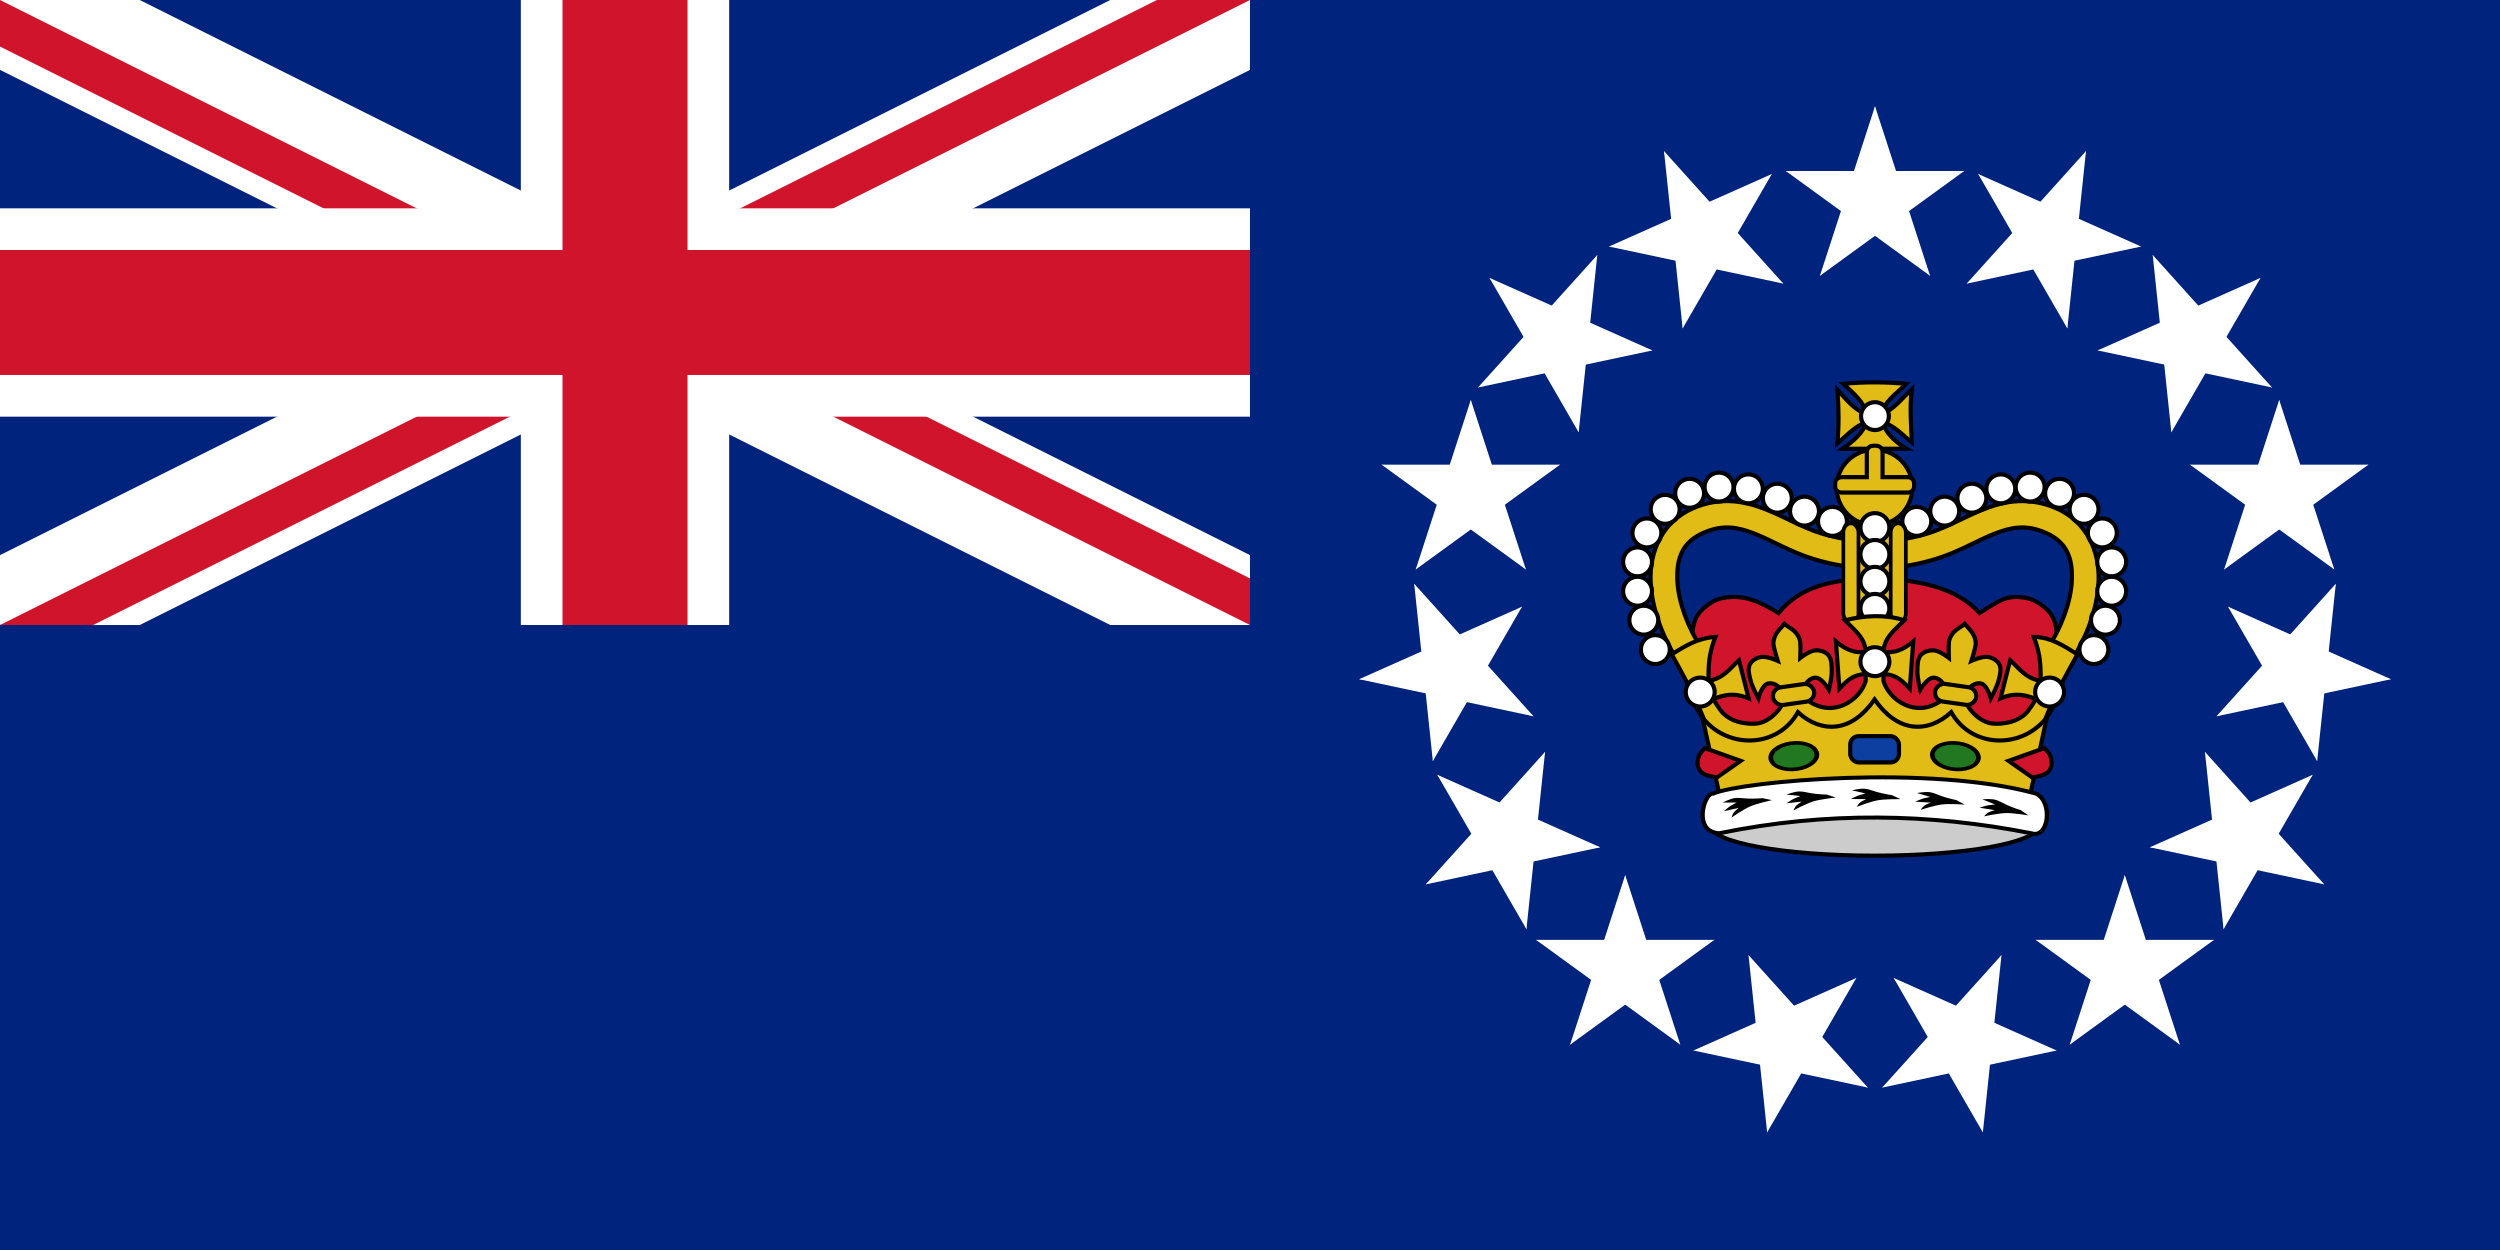 <?xml version="1.0" encoding="UTF-8"?>
<svg width="600" height="300" version="1.1" viewBox="-15 -7.5 30 15" xmlns="http://www.w3.org/2000/svg" xmlns:cc="http://creativecommons.org/ns#" xmlns:dc="http://purl.org/dc/elements/1.1/" xmlns:rdf="http://www.w3.org/1999/02/22-rdf-syntax-ns#" xmlns:xlink="http://www.w3.org/1999/xlink" zoomAndPan="magnify">
<defs>
<clipPath id="d">
<rect x="-15" y="-7.5" width="30" height="15"/>
</clipPath>
</defs>
<rect x="-15" y="-7.5" width="30" height="15" fill="#00247D"/>
<comment>The above line is the ensign field color: #CF142B red and #00247D blue</comment>
<g transform="matrix(.5 0 0 .5 -7.5 -3.75)">
<g clip-path="url(#d)">
<circle r="20" d="m 20,0 c 0,11.046 -8.954,20 -20,20 -11.046,0 -20,-8.954 -20,-20 0,-11.046 8.954,-20 20,-20 11.046,0 20,8.954 20,20 z" fill="#00247D"/>
<path d="m-20-10 40 20m-40 0 40-20" stroke="#fff" stroke-width="3"/>
<path d="m-20-10 40 20m-40 0 40-20" stroke="#CF142B" stroke-width="2"/>
<path d="m0 0 20 10h-3l-20-10m3 0 20-10h3l-20 10m-3 0-20 10h-3l20-10m3 0-20-10h3l20 10" fill="#fff"/>
<comment>I think the above two lines give the simplest way to make the diagonals</comment>
<path d="m-20 0h40m-20-10v20" stroke="#fff" stroke-width="5"/>
<path d="m-20 0h40m-20-10v20" stroke="#CF142B" stroke-width="3"/>
</g>
</g>
<g id="a" transform="translate(7.5,-5.1) scale(1.125)" fill="#fff">
<g id="b">
<polygon id="c" transform="translate(0,-1) rotate(18)" points="0 0 0 1 0.5 1"/>
<use transform="scale(-1,1)" xlink:href="#c"/>
</g>
<use transform="rotate(72)" xlink:href="#b"/>
<use transform="rotate(-72)" xlink:href="#b"/>
<use transform="rotate(144)" xlink:href="#b"/>
<use transform="rotate(216)" xlink:href="#b"/>
</g>
<use transform="rotate(24 7.5 0)" xlink:href="#a"/>
<use transform="rotate(48 7.5 0)" xlink:href="#a"/>
<use transform="rotate(72 7.5 0)" xlink:href="#a"/>
<use transform="rotate(96 7.5 0)" xlink:href="#a"/>
<use transform="rotate(120 7.5 0)" xlink:href="#a"/>
<use transform="rotate(144 7.5 0)" xlink:href="#a"/>
<use transform="rotate(168 7.5 0)" xlink:href="#a"/>
<use transform="rotate(192 7.5 0)" xlink:href="#a"/>
<use transform="rotate(216 7.5 0)" xlink:href="#a"/>
<use transform="rotate(240 7.5 0)" xlink:href="#a"/>
<use transform="rotate(264 7.5 0)" xlink:href="#a"/>
<use transform="rotate(288 7.5 0)" xlink:href="#a"/>
<use transform="rotate(312 7.5 0)" xlink:href="#a"/>
<use transform="rotate(336 7.5 0)" xlink:href="#a"/>
<g transform="matrix(.053 0 0 .053 4.447 -2.939)" stroke-width=".942">
<g>
<path d="m58.335 81.878 24.218 2.347 9.853-2.347s7.056-8.232 7.612-13.158c0.256-2.269-2.009-4.299-2.081-6.579-0.038-1.18 0.864-2.276 0.859-3.454-0.011-2.039-0.249-4.277-1.543-5.946-1.029-1.328-3.252-2.939-4.992-3.322-4.975-1.097-6.737 0.744-10.997 3.322-5.529-6.159-14.466-7.358-22.579-7.905-0.779-0.053-1.565-0.055-2.343 0-7.819 0.554-15.223 1.373-20.579 7.905-4.26-2.579-8.022-4.419-12.997-3.322-1.74 0.383-3.963 1.995-4.992 3.322-1.294 1.669-1.547 3.907-1.557 5.946-0.005 1.178 0.908 2.273 0.873 3.454-0.068 2.28-2.337 4.309-2.081 6.579 0.556 4.926 7.612 13.158 7.612 13.158l9.853 2.347 24.218-2.347z" fill="#cf142b" stroke="#000" stroke-width=".942"/>
<g transform="matrix(1.21 0 0 1.21 1.356 2.458)" stroke="#000" stroke-width=".779">
<g transform="matrix(-1 0 0 1 92.821 0)">
<path d="m19.531 20.625c-2.208-0.104-4.564 0.241-7 1.281-5.933 2.534-8.246 8.232-8.031 13.688s2.476 11.001 5.344 15.281l4.156-2.781c-2.405-3.589-4.337-8.541-4.5-12.688s0.944-7.174 5-8.906c3.57-1.525 6.223-1.044 9.406 0.188s6.652 3.387 10.938 4.719c6.74 2.095 10.688 1.531 10.688 1.531v-5s-3.515 0.451-9.188-1.312c-3.508-1.09-6.833-3.127-10.625-4.594-1.896-0.734-3.98-1.302-6.188-1.406z" color="#000000" fill="#e1bb16" stroke-width=".779" style="block-progression:tb;text-indent:0;text-transform:none"/>
<g fill="#fff" stroke-width="1.075">
<path transform="matrix(-.724 0 0 .724 163.62 -37.584)" d="m176.53 85.622c0 2.067-1.675 3.742-3.742 3.742-2.067 0-3.742-1.675-3.742-3.742 0-2.067 1.675-3.742 3.742-3.742 2.067 0 3.742 1.675 3.742 3.742z"/>
<path transform="matrix(-.724 0 0 .724 158.39 -39.506)" d="m176.53 85.622c0 2.067-1.675 3.742-3.742 3.742-2.067 0-3.742-1.675-3.742-3.742 0-2.067 1.675-3.742 3.742-3.742 2.067 0 3.742 1.675 3.742 3.742z"/>
<path transform="matrix(-.724 0 0 .724 153.31 -41.922)" d="m176.53 85.622c0 2.067-1.675 3.742-3.742 3.742-2.067 0-3.742-1.675-3.742-3.742 0-2.067 1.675-3.742 3.742-3.742 2.067 0 3.742 1.675 3.742 3.742z"/>
<path transform="matrix(-.724 0 0 .724 147.89 -43.671)" d="m176.53 85.622c0 2.067-1.675 3.742-3.742 3.742-2.067 0-3.742-1.675-3.742-3.742 0-2.067 1.675-3.742 3.742-3.742 2.067 0 3.742 1.675 3.742 3.742z"/>
<path transform="matrix(-.724 0 0 .724 142.4 -44.004)" d="m176.53 85.622c0 2.067-1.675 3.742-3.742 3.742-2.067 0-3.742-1.675-3.742-3.742 0-2.067 1.675-3.742 3.742-3.742 2.067 0 3.742 1.675 3.742 3.742z"/>
<path transform="matrix(-.724 0 0 .724 136.9 -42.838)" d="m176.53 85.622c0 2.067-1.675 3.742-3.742 3.742-2.067 0-3.742-1.675-3.742-3.742 0-2.067 1.675-3.742 3.742-3.742 2.067 0 3.742 1.675 3.742 3.742z"/>
<path transform="matrix(-.724 0 0 .724 132.32 -39.839)" d="m176.53 85.622c0 2.067-1.675 3.742-3.742 3.742-2.067 0-3.742-1.675-3.742-3.742 0-2.067 1.675-3.742 3.742-3.742 2.067 0 3.742 1.675 3.742 3.742z"/>
<path transform="matrix(-.724 0 0 .724 128.9 -35.424)" d="m176.53 85.622c0 2.067-1.675 3.742-3.742 3.742-2.067 0-3.742-1.675-3.742-3.742 0-2.067 1.675-3.742 3.742-3.742 2.067 0 3.742 1.675 3.742 3.742z"/>
<path transform="matrix(-.724 0 0 .724 127.15 -30.009)" d="m176.53 85.622c0 2.067-1.675 3.742-3.742 3.742-2.067 0-3.742-1.675-3.742-3.742 0-2.067 1.675-3.742 3.742-3.742 2.067 0 3.742 1.675 3.742 3.742z"/>
<path transform="matrix(-.724 0 0 .724 127.15 -24.511)" d="m176.53 85.622c0 2.067-1.675 3.742-3.742 3.742-2.067 0-3.742-1.675-3.742-3.742 0-2.067 1.675-3.742 3.742-3.742 2.067 0 3.742 1.675 3.742 3.742z"/>
<path transform="matrix(-.724 0 0 .724 128.32 -19.097)" d="m176.53 85.622c0 2.067-1.675 3.742-3.742 3.742-2.067 0-3.742-1.675-3.742-3.742 0-2.067 1.675-3.742 3.742-3.742 2.067 0 3.742 1.675 3.742 3.742z"/>
<path transform="matrix(-.724 0 0 .724 130.48 -13.599)" d="m176.53 85.622c0 2.067-1.675 3.742-3.742 3.742-2.067 0-3.742-1.675-3.742-3.742 0-2.067 1.675-3.742 3.742-3.742 2.067 0 3.742 1.675 3.742 3.742z"/>
</g>
</g>
<path d="m19.531 20.625c-2.208-0.104-4.564 0.241-7 1.281-5.933 2.534-8.246 8.232-8.031 13.688s2.476 11.001 5.344 15.281l4.156-2.781c-2.405-3.589-4.337-8.541-4.5-12.688s0.944-7.174 5-8.906c3.57-1.525 6.223-1.044 9.406 0.188s6.652 3.387 10.938 4.719c6.74 2.095 10.688 1.531 10.688 1.531v-5s-3.515 0.451-9.188-1.312c-3.508-1.09-6.833-3.127-10.625-4.594-1.896-0.734-3.98-1.302-6.188-1.406z" color="#000000" fill="#e1bb16" stroke-width=".779" style="block-progression:tb;text-indent:0;text-transform:none"/>
<g fill="#fff" stroke-width="1.075">
<path transform="matrix(-.724 0 0 .724 163.62 -37.584)" d="m176.53 85.622c0 2.067-1.675 3.742-3.742 3.742-2.067 0-3.742-1.675-3.742-3.742 0-2.067 1.675-3.742 3.742-3.742 2.067 0 3.742 1.675 3.742 3.742z"/>
<path transform="matrix(-.724 0 0 .724 158.39 -39.506)" d="m176.53 85.622c0 2.067-1.675 3.742-3.742 3.742-2.067 0-3.742-1.675-3.742-3.742 0-2.067 1.675-3.742 3.742-3.742 2.067 0 3.742 1.675 3.742 3.742z"/>
<path transform="matrix(-.724 0 0 .724 153.31 -41.922)" d="m176.53 85.622c0 2.067-1.675 3.742-3.742 3.742-2.067 0-3.742-1.675-3.742-3.742 0-2.067 1.675-3.742 3.742-3.742 2.067 0 3.742 1.675 3.742 3.742z"/>
<path transform="matrix(-.724 0 0 .724 147.89 -43.671)" d="m176.53 85.622c0 2.067-1.675 3.742-3.742 3.742-2.067 0-3.742-1.675-3.742-3.742 0-2.067 1.675-3.742 3.742-3.742 2.067 0 3.742 1.675 3.742 3.742z"/>
<path transform="matrix(-.724 0 0 .724 142.4 -44.004)" d="m176.53 85.622c0 2.067-1.675 3.742-3.742 3.742-2.067 0-3.742-1.675-3.742-3.742 0-2.067 1.675-3.742 3.742-3.742 2.067 0 3.742 1.675 3.742 3.742z"/>
<path transform="matrix(-.724 0 0 .724 136.9 -42.838)" d="m176.53 85.622c0 2.067-1.675 3.742-3.742 3.742-2.067 0-3.742-1.675-3.742-3.742 0-2.067 1.675-3.742 3.742-3.742 2.067 0 3.742 1.675 3.742 3.742z"/>
<path transform="matrix(-.724 0 0 .724 132.32 -39.839)" d="m176.53 85.622c0 2.067-1.675 3.742-3.742 3.742-2.067 0-3.742-1.675-3.742-3.742 0-2.067 1.675-3.742 3.742-3.742 2.067 0 3.742 1.675 3.742 3.742z"/>
<path transform="matrix(-.724 0 0 .724 128.9 -35.424)" d="m176.53 85.622c0 2.067-1.675 3.742-3.742 3.742-2.067 0-3.742-1.675-3.742-3.742 0-2.067 1.675-3.742 3.742-3.742 2.067 0 3.742 1.675 3.742 3.742z"/>
<path transform="matrix(-.724 0 0 .724 127.15 -30.009)" d="m176.53 85.622c0 2.067-1.675 3.742-3.742 3.742-2.067 0-3.742-1.675-3.742-3.742 0-2.067 1.675-3.742 3.742-3.742 2.067 0 3.742 1.675 3.742 3.742z"/>
<path transform="matrix(-.724 0 0 .724 127.15 -24.511)" d="m176.53 85.622c0 2.067-1.675 3.742-3.742 3.742-2.067 0-3.742-1.675-3.742-3.742 0-2.067 1.675-3.742 3.742-3.742 2.067 0 3.742 1.675 3.742 3.742z"/>
<path transform="matrix(-.724 0 0 .724 128.32 -19.097)" d="m176.53 85.622c0 2.067-1.675 3.742-3.742 3.742-2.067 0-3.742-1.675-3.742-3.742 0-2.067 1.675-3.742 3.742-3.742 2.067 0 3.742 1.675 3.742 3.742z"/>
<path transform="matrix(-.724 0 0 .724 130.48 -13.599)" d="m176.53 85.622c0 2.067-1.675 3.742-3.742 3.742-2.067 0-3.742-1.675-3.742-3.742 0-2.067 1.675-3.742 3.742-3.742 2.067 0 3.742 1.675 3.742 3.742z"/>
</g>
</g>
<g transform="matrix(1.21 0 0 1.21 -.11 -.076)" stroke="#000" stroke-width=".779">
<g transform="translate(-153.48 -2.688)">
<path d="m199.62 9.115c-0.467-2.207-2.452-3.928-4.387-5.665 3.932-0.371 7.863-0.36 11.795 0-1.776 1.811-4.312 3.41-4.491 5.665 2.29-0.992 3.765-3.002 5.527-4.653-0.417 3.323-0.13 6.646 0 9.97-1.751-1.405-3.244-3.187-5.527-3.817 0.679 2.062 2.35 3.647 4.534 4.985h-11.969c1.981-1.385 3.778-2.893 4.518-4.985-2.175 0.701-3.738 2.516-5.484 3.998 0.308-3.353 0.272-6.707 0-10.06 1.681 1.826 3.249 3.889 5.484 4.563z" fill="#e1bb16" stroke-width=".779"/>
<path transform="matrix(-.697 0 0 .697 321.6 -50.185)" d="m176.53 85.622c0 2.067-1.675 3.742-3.742 3.742-2.067 0-3.742-1.675-3.742-3.742 0-2.067 1.675-3.742 3.742-3.742 2.067 0 3.742 1.675 3.742 3.742z" fill="#fff" stroke-width="1.116"/>
<path transform="matrix(.672 0 0 .698 85.5 -10.472)" d="m182.54 47.735c0 5.607-4.72 10.152-10.542 10.152-5.822 0-10.542-4.545-10.542-10.152 0-5.607 4.72-10.152 10.542-10.152 5.822 0 10.542 4.545 10.542 10.152z" fill="#e1bb16" stroke-width="1.137"/>
<path d="m200.82 15.038c-0.653 0-1.177 0.524-1.177 1.177v4.704h-4.725c-0.653 0-1.199 0.524-1.199 1.177v0.526c0 0.653 0.545 1.177 1.199 1.177h12.4c0.653 0 1.177-0.524 1.177-1.177v-0.526c0-0.653-0.524-1.177-1.177-1.177h-4.725v-4.704c0-0.653-0.524-1.177-1.177-1.177h-0.597z" fill="#e1bb16" stroke-width=".779"/>
</g>
<g transform="translate(3.505 2.094)">
<rect x="38.97" y="25.492" width="10.294" height="17.473" ry="2.294" fill="#e1bb16" stroke-width=".779"/>
<g transform="matrix(1 0 0 1.264 -157.1 -10.014)" fill="#e1bb16" stroke-width=".693">
<rect x="195.37" y="27.445" width="2.83" height="14.824" ry="1.415"/>
<rect x="204.23" y="27.445" width="2.83" height="14.824" ry="1.415"/>
</g>
<path transform="matrix(-.724 0 0 .724 169.27 -36.423)" d="m176.53 85.622c0 2.067-1.675 3.742-3.742 3.742-2.067 0-3.742-1.675-3.742-3.742 0-2.067 1.675-3.742 3.742-3.742 2.067 0 3.742 1.675 3.742 3.742z" fill="#fff" stroke-width="1.075"/>
<path transform="matrix(-.724 0 0 .724 169.27 -31.394)" d="m176.53 85.622c0 2.067-1.675 3.742-3.742 3.742-2.067 0-3.742-1.675-3.742-3.742 0-2.067 1.675-3.742 3.742-3.742 2.067 0 3.742 1.675 3.742 3.742z" fill="#fff" stroke-width="1.075"/>
<path transform="matrix(-.724 0 0 .724 169.27 -26.365)" d="m176.53 85.622c0 2.067-1.675 3.742-3.742 3.742-2.067 0-3.742-1.675-3.742-3.742 0-2.067 1.675-3.742 3.742-3.742 2.067 0 3.742 1.675 3.742 3.742z" fill="#fff" stroke-width="1.075"/>
<path transform="matrix(-.724 0 0 .724 169.27 -21.3)" d="m176.53 85.622c0 2.067-1.675 3.742-3.742 3.742-2.067 0-3.742-1.675-3.742-3.742 0-2.067 1.675-3.742 3.742-3.742 2.067 0 3.742 1.675 3.742 3.742z" fill="#fff" stroke-width="1.075"/>
</g>
</g>
<g stroke-width=".942">
<g transform="matrix(1.21 0 0 1.21 -.11 .596)" stroke="#000" stroke-width=".779">
<path d="m14.977 60.713c7.564 6.038 13.282 6.536 16.322-1 5.441 3.444 10.882 4.133 16.322-1 5.441 5.486 10.882 5.008 16.322 1 1.959 7.992 7.572 7.948 16.322 1l-3.832 17.792-57.496 0.17z" fill="#e1bb16"/>
<rect x="43.062" y="66.134" width="9.119" height="4.917" ry="1.569" fill="#0c3fa0" stroke-width=".779"/>
<path transform="matrix(.74 -.105 .136 .571 -93.923 26.314)" d="m157.48 104.19c0 2.336-2.586 4.23-5.776 4.23s-5.776-1.894-5.776-4.23c0-2.336 2.586-4.23 5.776-4.23s5.776 1.894 5.776 4.23z" fill="#217821" stroke-width="1.178"/>
<path d="m18.135 73.861 4.421-3.102-6.687-2.382s-1.023 0.913-1.216 1.702c-0.267 1.092-0.261 1.847 0.486 2.723 0.667 0.781 2.995 1.06 2.995 1.06z" fill="#cf142b" stroke-width=".779"/>
<path transform="matrix(-.74 -.105 -.136 .571 189.17 26.314)" d="m157.48 104.19c0 2.336-2.586 4.23-5.776 4.23s-5.776-1.894-5.776-4.23c0-2.336 2.586-4.23 5.776-4.23s5.776 1.894 5.776 4.23z" fill="#217821" stroke-width="1.178"/>
<path d="m77.108 73.861-4.421-3.102 6.687-2.382s1.023 0.913 1.216 1.702c0.267 1.092 0.261 1.847-0.486 2.723-0.667 0.781-2.995 1.06-2.995 1.06z" fill="#cf142b" stroke-width=".779"/>
</g>
<g stroke="#000">
<path d="m48.982 78.405c-3.035 0.415-6.158-0.741-8.825-3.214-2.285 4.075-6.215 6.175-10.283 6.392-4.008 0.213-8.151-1.402-10.987-4.757-0.864-2.168-1.739-4.214-2.535-5.813-1.55-3.114-4.766-8.905-4.766-8.905 3.232-2.058 6.04-3.712 9.882-3.952-1.651 4.107-1.536 6.978-1.569 9.953 3.458-0.556 5.046-3.006 6.902-4.684l2.196 8.636c-3.462-1.436-5.77-0.717-8 0.146 0 0 1.429 2.607 2.51 3.513 1.236 1.036 2.6 1.629 4.235 1.903 1.547 0.259 3.292 0.348 4.706-0.293 2.979-1.35 4.497-4.294 4.078-4.098 0 0 0.299-2.583-0.471-3.513-0.576-0.696-1.759-1.262-2.667-1.025-1.431 0.374-2.196 3.367-2.196 3.367s-1.376-2.548-1.726-3.952c-0.308-1.237-0.767-2.671-0.157-3.806 0.455-0.847 1.512-1.437 2.51-1.61 1.322-0.229 3.765 0.878 3.765 0.878s-0.729-2.295-0.941-3.513c-0.109-0.626 0.054-1.463 0.314-2.049 0.594-1.339 1.541-2.046 2.144-2.812 0.806 0.75 1.798 1.019 2.727 2.18 0.407 0.508 0.785 1.282 0.844 1.914 0.116 1.23 0.013 3.621 0.013 3.621s2.076-1.633 3.418-1.715c1.013-0.062 2.193 0.269 2.857 0.985 0.89 0.96 0.823 2.456 0.851 3.725 0.031 1.441-0.631 4.227-0.631 4.227s-1.53-2.725-3.016-2.76c-0.942-0.022-1.94 0.798-2.315 1.605-0.501 1.078 0.469 3.513 0.469 3.513 5.869 4.276 11.943-0.11 13.188-4.383v-1.61c-2.458 0.316-3.503 0.719-5.961 3.367l-0.784-10.685c2.353 1.985 4.392 2.699 6.745 2.342-0.221-3.104-1.99-4.42-4.706-7.137 4.427-1.107 9.139-1.382 13.421 0-2.716 2.716-4.485 4.032-4.706 7.137 2.353 0.357 4.392-0.357 6.745-2.342l-0.784 10.685c-2.458-2.648-3.503-3.051-5.961-3.367v1.61c1.246 4.274 7.319 8.659 13.188 4.383 0 0 0.97-2.435 0.469-3.513-0.375-0.807-1.373-1.626-2.315-1.605-1.486 0.034-3.016 2.76-3.016 2.76s-0.662-2.785-0.631-4.227c0.027-1.269-0.04-2.765 0.851-3.725 0.664-0.716 1.844-1.046 2.857-0.985 1.341 0.081 3.418 1.715 3.418 1.715s-0.102-2.391 0.013-3.621c0.059-0.632 0.437-1.406 0.844-1.914 0.929-1.161 1.921-1.43 2.727-2.18 0.603 0.766 1.549 1.473 2.144 2.812 0.26 0.586 0.423 1.423 0.314 2.049-0.212 1.218-0.941 3.513-0.941 3.513s2.443-1.107 3.765-0.878c0.998 0.173 2.054 0.763 2.51 1.61 0.61 1.135 0.151 2.569-0.157 3.806-0.35 1.404-1.726 3.952-1.726 3.952s-0.765-2.993-2.196-3.367c-0.908-0.237-2.091 0.328-2.667 1.025-0.769 0.93-0.471 3.513-0.471 3.513-0.419-0.195 1.1 2.748 4.078 4.098 1.414 0.641 3.159 0.552 4.706 0.293 1.636-0.274 2.999-0.866 4.235-1.903 1.081-0.906 2.51-3.513 2.51-3.513-2.23-0.864-4.538-1.582-8-0.146l2.196-8.636c1.855 1.678 3.444 4.128 6.902 4.684-0.033-2.975 0.082-5.846-1.569-9.953 3.728 0.013 6.792 1.98 9.882 3.952 0 0-3.216 5.791-4.766 8.905-0.796 1.599-1.671 3.645-2.535 5.813-2.836 3.355-6.979 4.971-10.987 4.757-4.068-0.216-7.998-2.316-10.283-6.392-2.667 2.474-5.79 3.629-8.825 3.214-3.004-0.41-5.923-2.359-8.531-6.091-2.608 3.732-5.527 5.68-8.531 6.091z" fill="#e1bb16" stroke-width=".942"/>
<g transform="matrix(1.21 0 0 1.21 1.276 2.458)" fill="#fff" stroke-width="1.075">
<path transform="matrix(-.724 0 0 .724 171.63 -11.332)" d="m176.53 85.622c0 2.067-1.675 3.742-3.742 3.742-2.067 0-3.742-1.675-3.742-3.742 0-2.067 1.675-3.742 3.742-3.742 2.067 0 3.742 1.675 3.742 3.742z"/>
<path transform="matrix(-.724 0 0 .724 138.94 -5.644)" d="m176.53 85.622c0 2.067-1.675 3.742-3.742 3.742-2.067 0-3.742-1.675-3.742-3.742 0-2.067 1.675-3.742 3.742-3.742 2.067 0 3.742 1.675 3.742 3.742z"/>
<path transform="matrix(-.724 0 0 .724 204.32 -5.644)" d="m176.53 85.622c0 2.067-1.675 3.742-3.742 3.742-2.067 0-3.742-1.675-3.742-3.742 0-2.067 1.675-3.742 3.742-3.742 2.067 0 3.742 1.675 3.742 3.742z"/>
</g>
<g transform="translate(-.122)" fill="#e1bb16" stroke-width=".942">
<rect transform="matrix(.99 -.141 .141 .99 0 0)" x="24.153" y="74.001" width="9.402" height="4.029" ry="2.015"/>
<rect transform="matrix(-.99 -.141 -.141 .99 0 0)" x="-89.962" y="57.723" width="9.402" height="4.029" ry="2.015"/>
</g>
</g>
<g transform="translate(1.2485e-5 1.121)">
<path transform="matrix(1.342 0 0 1.349 -16.337 -42.026)" d="m82.602 105.21c0 2.727-12.341 4.938-27.564 4.938-15.223 0-27.564-2.211-27.564-4.938s12.341-4.938 27.564-4.938c15.223 0 27.564 2.211 27.564 4.938z" fill="#ccc" stroke="#000" stroke-width=".7"/>
<g transform="matrix(1.363 0 0 1.272 -216.56 4.726)" stroke-width=".716">
<path d="m175.3 76.065c17.84-3.914 35.029-3.541 51.865 0.018 2.899 0.954 3.556-5.666 0.724-7.075-17.557-5.208-48.718-2.217-53.627 0-1.477-0.264-3.509 6.874 1.038 7.057z" color="#000000" fill="#fff" stroke="#000" stroke-width=".716" style="block-progression:tb;text-indent:0;text-transform:none"/>
<g transform="matrix(.349 0 0 .349 44.32 52.74)">
<path d="m440.65 53.375s6.54-2.685 9.988-3.345c3.549-0.679 10.824-0.594 10.824-0.594l-4.066-2.035s-3.895-0.597-7.191-1.611c-1.884-0.58-4.082-1.6-5.964-1.683-2.394-0.105-5.801 0.835-5.801 0.835l6.458 1.617s-1.875 0.456-3.289 0.956c-1.01 0.357-3.768 1.852-3.768 1.852l7.356 0.063s-2.134 1.007-2.991 1.793c-0.652 0.599-1.556 2.152-1.556 2.152v-2e-5z"/>
<path d="m410.53 55.182s6.143-3.499 9.478-4.595c3.433-1.127 10.659-1.973 10.659-1.973l-4.293-1.498s-3.94-0.094-7.338-0.679c-1.942-0.334-4.253-1.065-6.13-0.907-2.388 0.202-5.647 1.57-5.647 1.57l6.612 0.778s-1.801 0.692-3.14 1.368c-0.957 0.483-3.5 2.319-3.5 2.319l7.303-0.878s-1.988 1.272-2.737 2.16c-0.57 0.677-1.268 2.333-1.268 2.333v-2e-5z"/>
<path d="m471.05 54.888s6.69-2.285 10.172-2.734c3.584-0.463 10.84 0.062 10.84 0.062l-3.935-2.277s-3.852-0.832-7.081-2.044c-1.845-0.693-3.978-1.844-5.851-2.041-2.383-0.25-5.841 0.482-5.841 0.482l6.348 2.005s-1.899 0.342-3.341 0.755c-1.03 0.295-3.873 1.621-3.873 1.621l7.338 0.508s-2.191 0.876-3.094 1.609c-0.687 0.558-1.683 2.054-1.683 2.054v-2e-5z"/>
<path d="m381.08 58.813s5.691-4.194 8.876-5.671c3.278-1.521 10.356-3.205 10.356-3.205l-4.438-0.986s-3.924 0.367-7.367 0.184c-1.968-0.105-4.348-0.56-6.194-0.184-2.348 0.479-5.424 2.219-5.424 2.219h6.657s-1.708 0.898-2.959 1.726c-0.894 0.591-3.205 2.712-3.205 2.712l7.15-1.726s-1.826 1.495-2.466 2.466c-0.487 0.739-0.986 2.466-0.986 2.466v-2e-5z"/>
<path d="m501.23 58.215s6.891-1.58 10.401-1.667c3.612-0.089 10.776 1.184 10.776 1.184l-3.678-2.672s-3.745-1.226-6.831-2.766c-1.764-0.88-3.765-2.246-5.608-2.635-2.344-0.495-5.859-0.125-5.859-0.125l6.106 2.651s-1.925 0.144-3.401 0.405c-1.055 0.187-4.02 1.211-4.02 1.211l7.246 1.265s-2.27 0.644-3.244 1.28c-0.741 0.484-1.887 1.869-1.887 1.869l2e-5 -2e-5z"/>
</g>
</g>
</g>
</g>
</g>
</g>
</svg>
